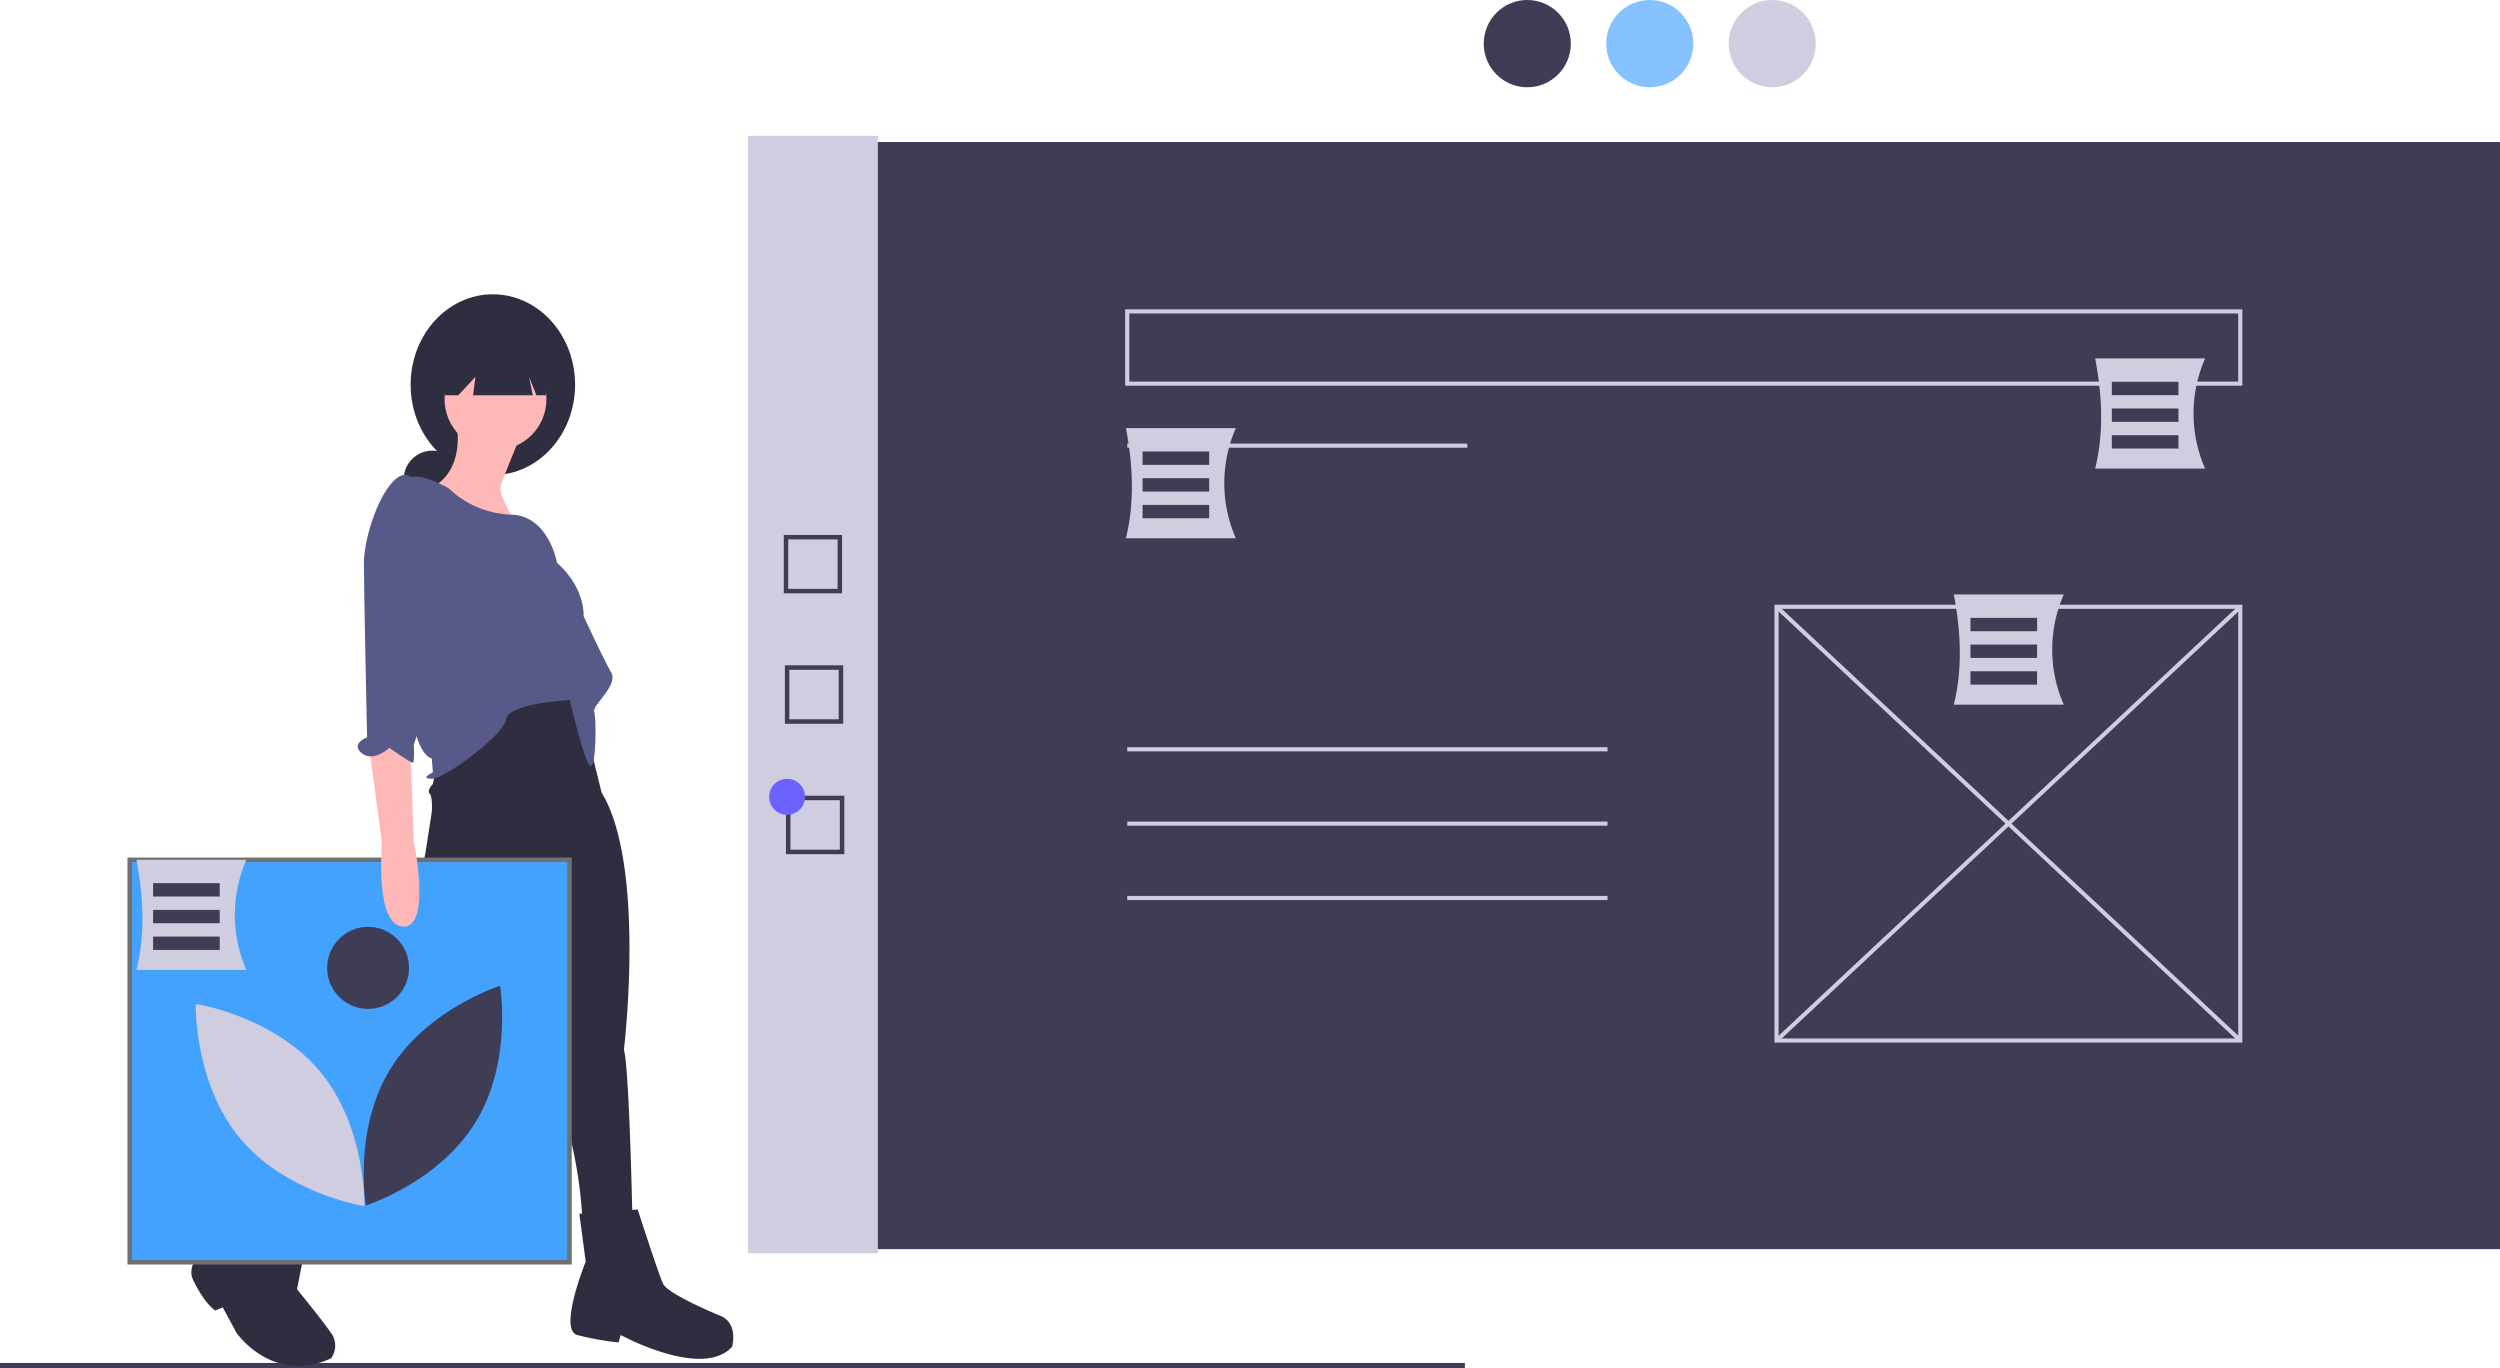 <svg id="Capa_6" data-name="Capa 6" xmlns="http://www.w3.org/2000/svg" width="552.241" height="302.22" viewBox="0 0 552.241 302.22">
  <defs>
    <style>
      .cls-1 {
        fill: #3f3d56;
      }

      .cls-2 {
        fill: #d0cde1;
      }

      .cls-3 {
        fill: #85c2ff;
      }

      .cls-4 {
        fill: #2f2e41;
      }

      .cls-5 {
        fill: #ffb8b8;
      }

      .cls-6 {
        fill: #575a89;
      }

      .cls-7 {
        fill: #44a2ff;
        stroke: #707070;
      }

      .cls-8 {
        fill: #6c63ff;
      }
    </style>
  </defs>
  <g id="Grupo_1337" data-name="Grupo 1337">
    <rect id="Rectángulo_647" data-name="Rectángulo 647" class="cls-1" x="176.612" y="31.372" width="375.629" height="244.557"/>
    <rect id="Rectángulo_648" data-name="Rectángulo 648" class="cls-2" x="165.229" y="30.003" width="28.685" height="246.838"/>
    <rect id="Rectángulo_649" data-name="Rectángulo 649" class="cls-2" x="249.006" y="97.986" width="75.126" height="0.912"/>
    <path id="Trazado_728" data-name="Trazado 728" class="cls-2" d="M1103.6,694.493H1000.245V597.768H1103.6Zm-102.444-.912h101.534V598.675H1001.156Z" transform="translate(-608.273 -464.188)"/>
    <polygon id="Rectángulo_650" data-name="Rectángulo 650" class="cls-2" points="392.117 134.366 392.738 133.699 495.175 229.47 494.554 230.137 392.117 134.366"/>
    <polygon id="Rectángulo_651" data-name="Rectángulo 651" class="cls-2" points="392.114 229.511 494.551 133.741 495.173 134.408 392.736 230.179 392.114 229.511"/>
    <rect id="Rectángulo_652" data-name="Rectángulo 652" class="cls-2" x="249.006" y="165.057" width="106.087" height="0.912"/>
    <rect id="Rectángulo_653" data-name="Rectángulo 653" class="cls-2" x="249.006" y="181.482" width="106.087" height="0.912"/>
    <rect id="Rectángulo_654" data-name="Rectángulo 654" class="cls-2" x="249.006" y="197.908" width="106.087" height="0.912"/>
    <ellipse id="Elipse_96" data-name="Elipse 96" class="cls-1" cx="337.37" cy="9.64" rx="9.62" ry="9.64"/>
    <ellipse id="Elipse_97" data-name="Elipse 97" class="cls-3" cx="364.426" cy="9.64" rx="9.62" ry="9.64"/>
    <ellipse id="Elipse_98" data-name="Elipse 98" class="cls-2" cx="391.482" cy="9.64" rx="9.62" ry="9.64"/>
    <rect id="Rectángulo_655" data-name="Rectángulo 655" class="cls-1" y="301.07" width="323.585" height="1.15"/>
    <ellipse id="Elipse_99" data-name="Elipse 99" class="cls-4" cx="95.503" cy="105.888" rx="6.33" ry="6.343"/>
    <ellipse id="Elipse_100" data-name="Elipse 100" class="cls-4" cx="108.869" cy="84.978" rx="18.165" ry="19.97"/>
    <path id="Trazado_729" data-name="Trazado 729" class="cls-4" d="M704.358,635.036l-.469,2.349s-1.407,1.41-.703,2.114.469,3.994.469,3.994l-1.407,9.162-8.203,37.12a70.725,70.725,0,0,0-19.225,20.909c-8.44,13.861-8.675,17.385-8.675,17.385l9.378,3.994,23.445-28.427s6.565-3.994,8.909-7.516,16.88-39.94,16.88-39.94l8.206,38.06s-.469,13.862,1.641,22.789a95.806,95.806,0,0,1,2.344,17.151l11.019-1.175s-.703-33.362-1.876-36.886c0,0,4.923-40.644-4.923-56.855l-5.861-23.728-9.847-.47Z" transform="translate(-608.273 -464.188)"/>
    <path id="Trazado_730" data-name="Trazado 730" class="cls-4" d="M677.399,731.127l-11.722-7.283-5.392,10.337s-11.957,7.283-9.378,12.686,4.923,6.813,4.923,6.813l1.641-.705,3.048,5.638s7.971,11.512,20.866,5.638a4.73,4.73,0,0,0,0-5.638c-2.11-3.054-7.501-9.633-7.501-9.633Z" transform="translate(-608.273 -464.188)"/>
    <path id="Trazado_731" data-name="Trazado 731" class="cls-4" d="M749.141,731.362l-12.895.94,1.407,10.572s-6.096,15.036-1.876,16.211a61.701,61.701,0,0,0,9.143,1.644l.469-1.644s18.052,9.867,24.617,2.584c0,0,1.407-5.168-2.579-6.813s-11.722-5.168-12.66-7.048S749.141,731.362,749.141,731.362Z" transform="translate(-608.273 -464.188)"/>
    <ellipse id="Elipse_101" data-name="Elipse 101" class="cls-5" cx="109.452" cy="88.149" rx="11.253" ry="11.277"/>
    <path id="Trazado_732" data-name="Trazado 732" class="cls-5" d="M709.285,559.151s1.407,9.162-5.627,12.686,18.521,7.753,18.521,7.753-3.986-6.108-3.282-8.223,4.22-10.572,4.22-10.572Z" transform="translate(-608.273 -464.188)"/>
    <path id="Trazado_733" data-name="Trazado 733" class="cls-6" d="M707.409,572.073s-6.799-3.994-9.143-2.114-3.048,59.44,5.392,61.789l.234,3.054s-3.048,1.41-.234,1.41,15.942-9.632,16.411-13.156,14.067-4.229,14.067-4.229,3.517,15.036,4.689,14.566,1.172-10.572.703-11.982,5.392-5.874,3.75-8.693-6.096-12.452-6.096-12.452.468-6.108-5.861-11.747c0,0-1.85-10.494-10.185-10.651A21.044,21.044,0,0,1,707.409,572.073Z" transform="translate(-608.273 -464.188)"/>
    <path id="Trazado_734" data-name="Trazado 734" class="cls-4" d="M706.52,538.614v12.89h2.979L713.29,547.434l-.508,4.07h13.168l-.812-4.07,1.625,4.07h2.098V538.614Z" transform="translate(-608.273 -464.188)"/>
    <rect id="Rectángulo_656" data-name="Rectángulo 656" class="cls-7" x="28.654" y="189.926" width="97.141" height="88.901"/>
    <path id="Trazado_735" data-name="Trazado 735" class="cls-1" d="M694.447,700.406c-8.189,13.397-5.371,30.065-5.371,30.065s16.095-5.057,24.284-18.454,5.371-30.065,5.371-30.065S702.636,687.008,694.447,700.406Z" transform="translate(-608.273 -464.188)"/>
    <path id="Trazado_736" data-name="Trazado 736" class="cls-2" d="M688.741,730.58l-.465-.074c-.168-.027-16.928-2.809-26.965-14.843s-9.796-29.056-9.792-29.227l.01-.472.465.074c.168.027,16.928,2.809,26.965,14.844h0c10.037,12.034,9.796,29.056,9.792,29.226Z" transform="translate(-608.273 -464.188)"/>
    <ellipse id="Elipse_102" data-name="Elipse 102" class="cls-1" cx="81.314" cy="213.801" rx="9.049" ry="9.068"/>
    <path id="Trazado_737" data-name="Trazado 737" class="cls-5" d="M689.825,629.397l2.814,20.91s-1.641,18.325,4.689,18.56,2.344-18.795,2.344-18.795l-.701-19.03S693.811,622.585,689.825,629.397Z" transform="translate(-608.273 -464.188)"/>
    <path id="Trazado_738" data-name="Trazado 738" class="cls-6" d="M700.376,571.368s-1.641-4.464-5.158-.94-6.564,12.686-6.564,18.325.703,38.295.703,38.295-3.75,1.41-1.172,3.524,6.096-1.175,6.096-1.175,4.689,3.289,5.158,3.289.234-3.994.234-3.994,2.344-6.108,1.876-10.807S700.376,571.368,700.376,571.368Z" transform="translate(-608.273 -464.188)"/>
    <path id="Trazado_739" data-name="Trazado 739" class="cls-2" d="M1103.599,549.399H856.82V532.518h246.78Zm-245.866-.912h244.955v-15.059H857.734Z" transform="translate(-608.273 -464.188)"/>
    <path id="Trazado_740" data-name="Trazado 740" class="cls-2" d="M662.698,678.45H638.414c1.875-7.56,1.648-15.739,0-24.335h24.284A30.308,30.308,0,0,0,662.698,678.45Z" transform="translate(-608.273 -464.188)"/>
    <rect id="Rectángulo_657" data-name="Rectángulo 657" class="cls-1" x="33.82" y="195.088" width="14.718" height="2.95"/>
    <rect id="Rectángulo_658" data-name="Rectángulo 658" class="cls-1" x="33.82" y="200.988" width="14.718" height="2.95"/>
    <rect id="Rectángulo_659" data-name="Rectángulo 659" class="cls-1" x="33.82" y="206.888" width="14.718" height="2.95"/>
    <path id="Trazado_741" data-name="Trazado 741" class="cls-2" d="M881.265,583.092H856.981c1.875-7.56,1.648-15.739,0-24.335h24.284A30.308,30.308,0,0,0,881.265,583.092Z" transform="translate(-608.273 -464.188)"/>
    <rect id="Rectángulo_660" data-name="Rectángulo 660" class="cls-1" x="252.388" y="99.731" width="14.718" height="2.95"/>
    <rect id="Rectángulo_661" data-name="Rectángulo 661" class="cls-1" x="252.388" y="105.63" width="14.718" height="2.95"/>
    <rect id="Rectángulo_662" data-name="Rectángulo 662" class="cls-1" x="252.388" y="111.529" width="14.718" height="2.95"/>
    <path id="Trazado_742" data-name="Trazado 742" class="cls-2" d="M1064.149,619.844H1039.864c1.875-7.56,1.648-15.739,0-24.335h24.284A30.308,30.308,0,0,0,1064.149,619.844Z" transform="translate(-608.273 -464.188)"/>
    <rect id="Rectángulo_663" data-name="Rectángulo 663" class="cls-1" x="435.27" y="136.483" width="14.718" height="2.95"/>
    <rect id="Rectángulo_664" data-name="Rectángulo 664" class="cls-1" x="435.27" y="142.383" width="14.718" height="2.95"/>
    <rect id="Rectángulo_665" data-name="Rectángulo 665" class="cls-1" x="435.27" y="148.282" width="14.718" height="2.95"/>
    <path id="Trazado_743" data-name="Trazado 743" class="cls-2" d="M1095.372,567.696h-24.284c1.875-7.56,1.648-15.739,0-24.335h24.284A30.308,30.308,0,0,0,1095.372,567.696Z" transform="translate(-608.273 -464.188)"/>
    <rect id="Rectángulo_666" data-name="Rectángulo 666" class="cls-1" x="466.494" y="84.334" width="14.718" height="2.95"/>
    <rect id="Rectángulo_667" data-name="Rectángulo 667" class="cls-1" x="466.494" y="90.234" width="14.718" height="2.95"/>
    <rect id="Rectángulo_668" data-name="Rectángulo 668" class="cls-1" x="466.494" y="96.133" width="14.718" height="2.95"/>
    <path id="Trazado_744" data-name="Trazado 744" class="cls-1" d="M794.287,595.26H781.401V582.347h12.886Zm-11.895-.994h10.903V583.34H782.392Z" transform="translate(-608.273 -464.188)"/>
    <path id="Trazado_745" data-name="Trazado 745" class="cls-1" d="M794.533,624.066H781.647V611.153H794.533Zm-11.896-.994h10.903V612.146H782.637Z" transform="translate(-608.273 -464.188)"/>
    <path id="Trazado_746" data-name="Trazado 746" class="cls-1" d="M794.779,652.872H781.893V639.959H794.779Zm-11.894-.994h10.903V640.952H782.885Z" transform="translate(-608.273 -464.188)"/>
    <ellipse id="Elipse_103" data-name="Elipse 103" class="cls-8" cx="173.87" cy="176.02" rx="3.965" ry="3.973"/>
  </g>
</svg>
